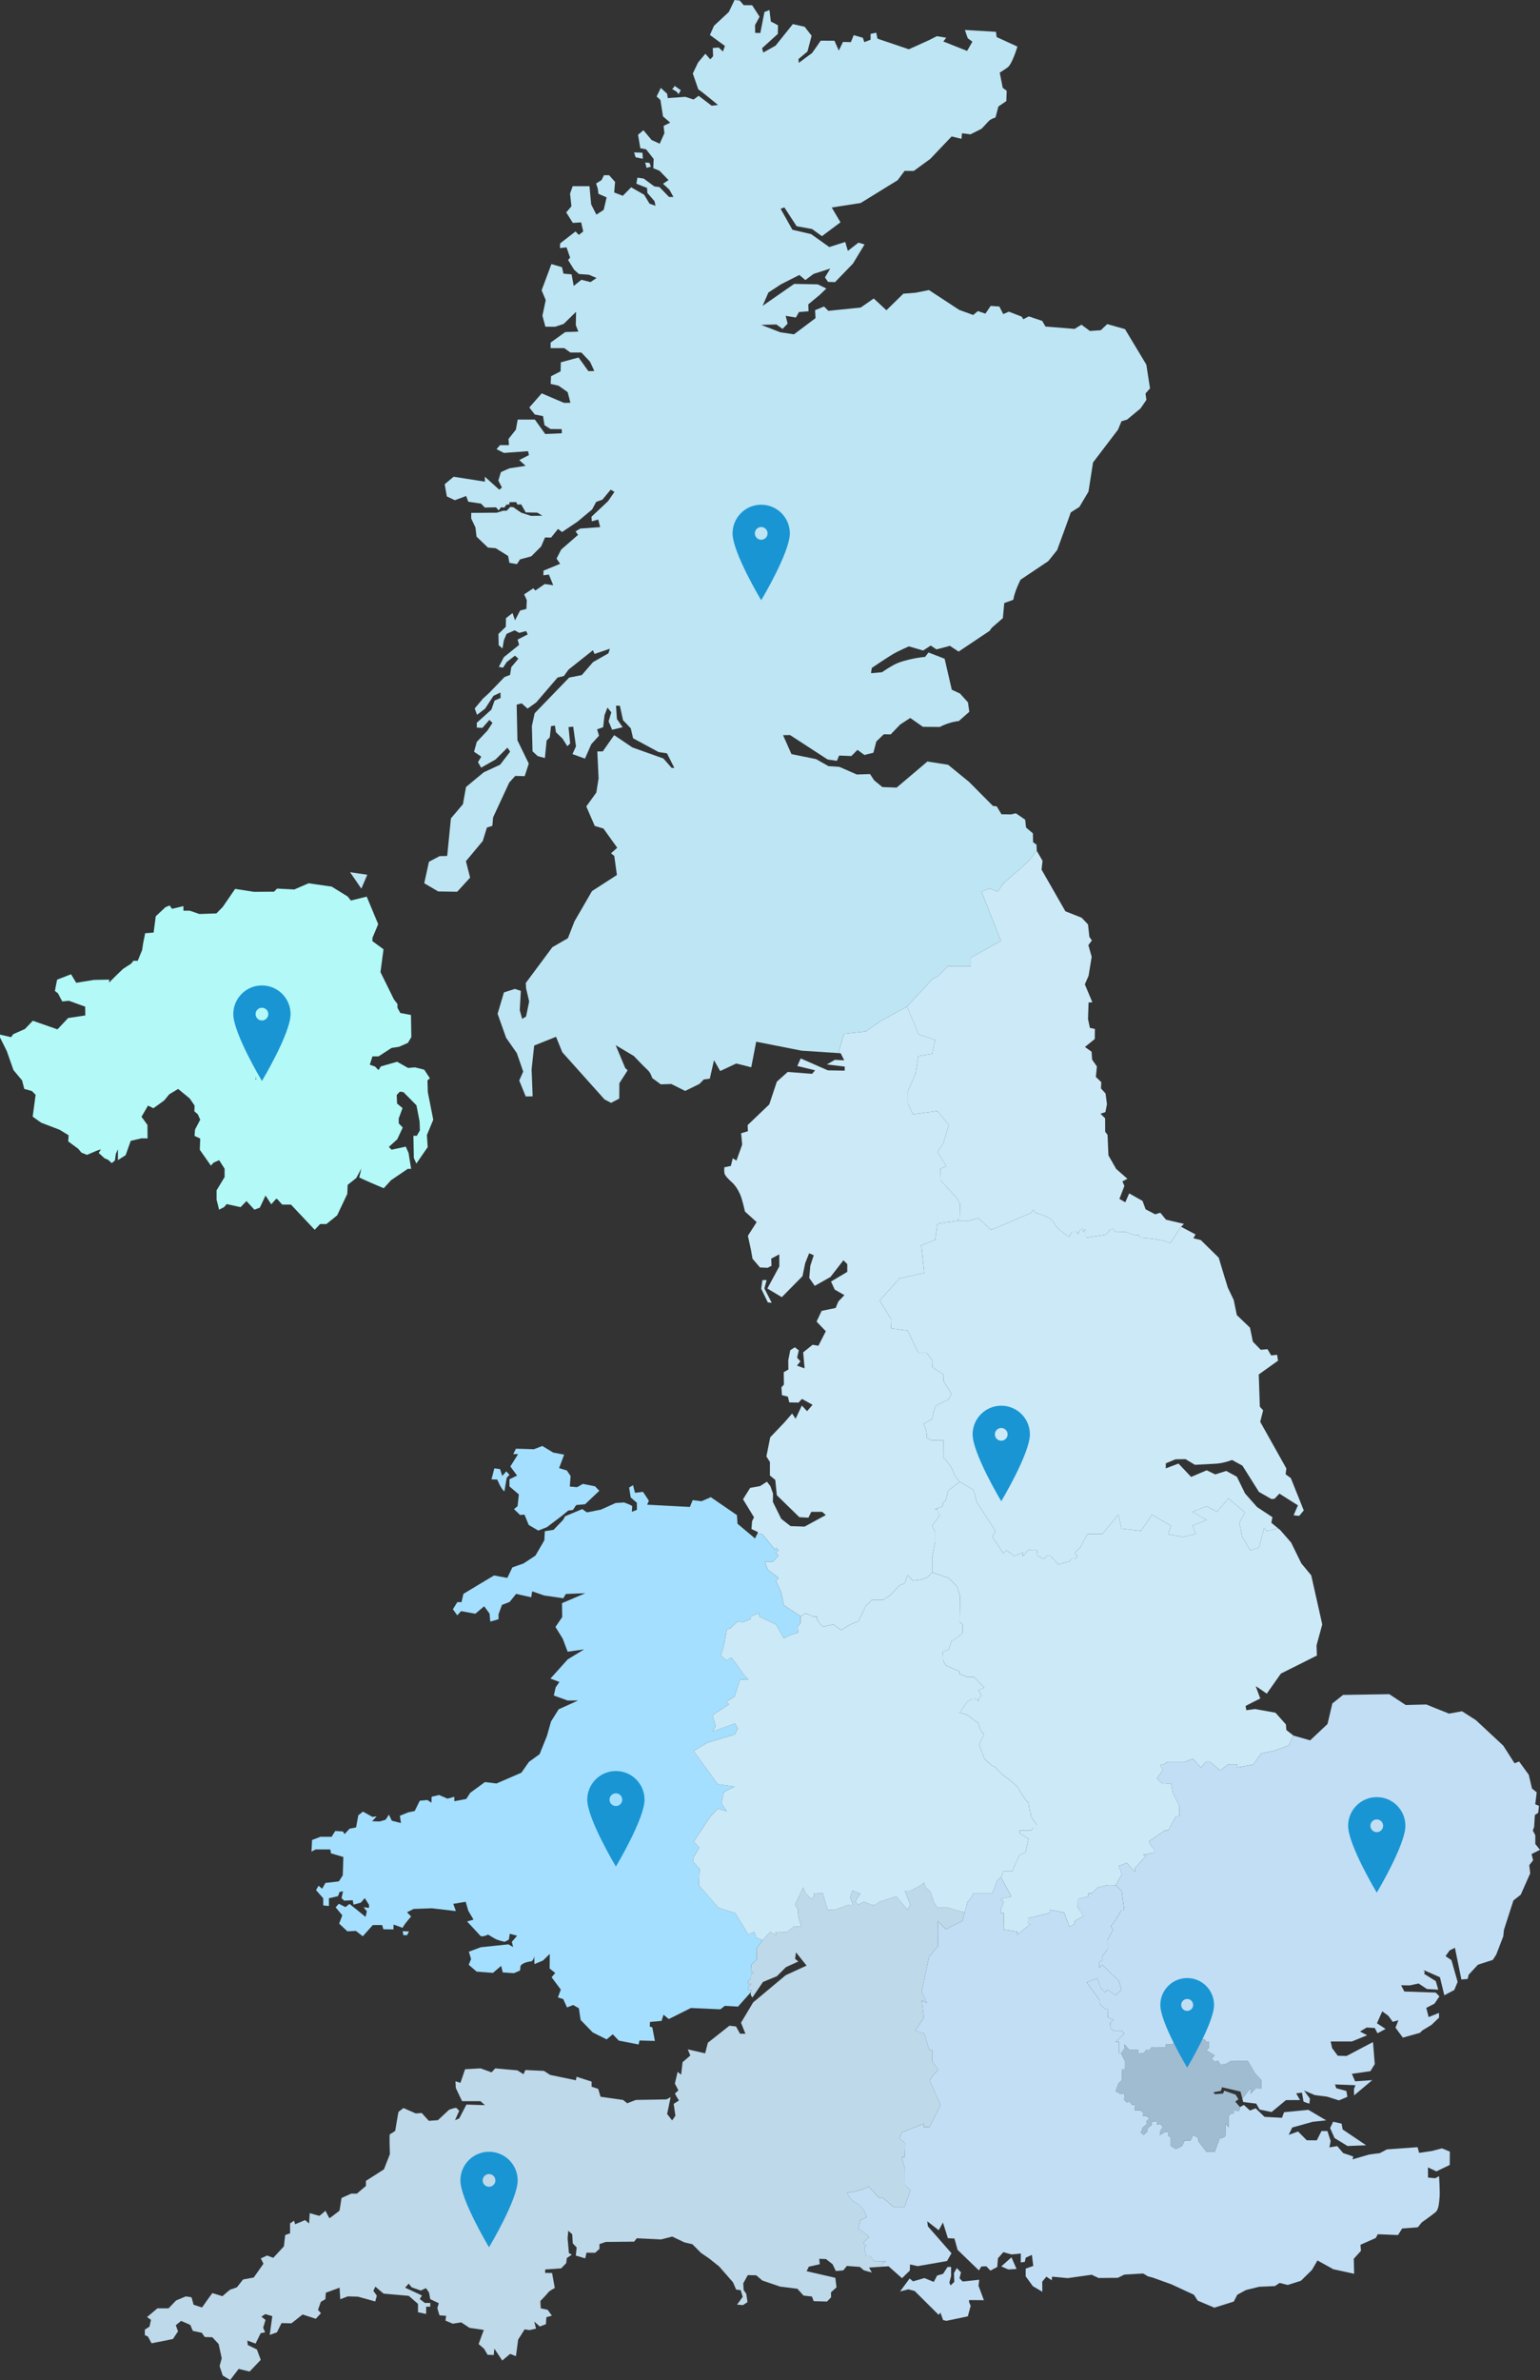 <?xml version="1.0" encoding="utf-8"?>
<!-- Generator: Adobe Illustrator 19.0.0, SVG Export Plug-In . SVG Version: 6.00 Build 0)  -->
<svg version="1.1" id="Layer_1" xmlns="http://www.w3.org/2000/svg" xmlns:xlink="http://www.w3.org/1999/xlink" x="0px" y="0px"
	 viewBox="0 0 451.782 697.736" style="enable-background:new 0 0 451.782 697.736;" xml:space="preserve">
<rect x="0" y="0" width="451.782" height="697.736" fill="#333333" stroke="none"/>
<style type="text/css">
	.st0{fill:#9FBCD1;}
	.st1{fill:#C1DEF4;}
	.st2{fill:#BED9EA;}
	.st3{fill:#A4DFFF;}
	.st4{fill:#BDE5F4;}
	.st5{fill:#CBE9F7;}
	.st6{fill:#B2F9F7;}
	.st7{fill:#1995D3;}
</style>
<g>
	<path id="XMLID_53_" class="st0" d="M370.051,609.794v2.485l-1.72-0.028c0,0-1.422,1.631-1.471,1.631
		c0-0.049,0.034-1.756,0.034-1.756l-2.441,3.093l-0.541-2.053l-5.418-1.255c0,0-0.277,1.081-0.411,1.081
		c-0.13,0-2.134,0.409-2.134,0.409l0.492,0.542l2.377-0.194l0.328-0.825l3.344,1.151l0.825,1.36l-0.936,0.686l1.388,1.582
		l-0.196,1.11l-1.588-0.064v0.868l-0.714-0.13l-0.846,0.844l0.049,3.31l-0.953-1.019l0.1,3.511l-0.978,0.637h-0.765l-1.499,4.05
		h-2.447c0,0-2.379-3.059-2.379-3.093c0-0.028,0-0.944,0-0.944l-1.511-0.887l-0.819,1.692l-1.707-0.062l-0.721,1.603l-1.805,0.874
		l-1.513-0.868v-2.558l-0.75-0.452l0.072-1.164l-1.096,0.104l-1.477,0.908l0.236-1.428l0.706-0.985l-0.769-0.855l-0.993,0.126
		v-0.972l-1.575,0.098l0.089,0.951l-1.185,0.934l-0.181,1.064l-1.025,0.97l-0.931-0.778l0.471-0.778l0.119-0.593l1.117-0.931
		l0.049-0.998l0.838-0.71l-0.866-0.804l-1.012,0.083l0.096-0.893l-0.716-0.784l-1.788,0.07l0.13-1.79c0,0-0.866,0.124-0.908,0.104
		c-0.047-0.015-0.633-0.882-0.633-0.882l-0.983,0.124l-0.748-0.804l0.096-1.645h-1.006l-1.575-0.784l0.853-2.343l1.027-0.931
		l-0.057-3.178h0.866l0.028-2.468l-1.115-2.213l0.921-1.353l0.07-1.305l1.469,1.665l2.65-0.013l-0.119,0.993l1.597-0.043
		l0.791-0.963l0.88,0.111l0.722-0.936l4.148,0.145v-0.959h1.678l1.264-0.699h0.942l0.827-0.757v-0.889h3.481l1.415,1.021
		l1.639-0.166l0.769,0.838l0.701-0.04v1.65l-0.816,0.818l2.413,1.471l-0.915,0.923l0.859,0.859l1.089-0.158l0.674,1.045l1.531-0.109
		l1.554-0.972l4.981,0.096l2.1,3.628L370.051,609.794z"/>
	<path id="XMLID_52_" class="st1" d="M449.756,545.379l-1.123,1.43l0.275,2.392l-2.78,6.263l-2.144,1.686l-2.782,8.616l-0.194,1.901
		l-2.074,5.374l-0.998,1.535l-4.357,1.4l-2.718,2.94l-0.307,1.251l-1.831,0.151l-1.901-9.289l-1.554,0.765l-1.192,1.677l1.727,1.168
		l1.818,6.39l-0.993,2.377l-2.92,1.533l-1.27-5.271l-4.406-1.955l-0.518-0.03l0.492,0.349l-0.207,0.624l3.406,2.136l0.735,2.505
		l-3.323-0.188l-2.462-1.624l-2.596,0.563l-2.524-0.049l0.951,1.837l9.198,0.309l1.104,1.121l-1.471,2.138l-2.394,1.228l0.688,2.703
		l3.044-1.234l0.021,1.386l-2.221,2.136l-2.675,1.616l-0.716,0.716l-5.009,1.401l-2.164-2.912l0.848-2.185l-1.665,0.477
		l-1.277-1.774l-1.79-1.311l-1.552,3.496l2.524,1.663l-2.372,1.272l-0.799-1.556l-2.379-0.124l-1.942,1.166l2.095,1.094
		l-4.468,1.818h-6.243l0.429,1.965l1.665,2.227l2.568,0.062l7.755-4.08l0.52,6.459l-1.275,2.074l-5.446,0.786l0.957,2.193
		l5.03-0.348l-5.335,4.474l-0.041-1.839l0.45-1.143l-6.02-0.237l0.388,1.123l2.956,0.799l0.305,1.707l-2.471,1.055l-3.509-1.096
		l-3.587-0.458l-3.155-1.339l1.748,2.379l-0.194,1.484c0,0-1.707-0.554-1.707-0.624c0-0.06-0.45-2.609-0.45-2.609l-1.707,0.194
		l1.143,1.963l-4.127,0.023l-4.231,3.496c0,0-3.415-0.716-3.477-0.716c-0.06,0-1.017-1.748-1.017-1.748l-3.816-0.471l-0.264-1.013
		l2.441-3.093c0,0-0.034,1.707-0.034,1.756c0.049,0,1.471-1.631,1.471-1.631l1.72,0.028v-2.485l-1.854-1.942l-2.1-3.628
		l-4.981-0.096l-1.554,0.972l-1.531,0.109l-0.674-1.045l-1.089,0.158l-0.859-0.859l0.915-0.923l-2.413-1.471l0.816-0.818v-1.65
		l-0.701,0.04l-0.769-0.838l-1.639,0.166l-1.415-1.021h-3.481v0.889l-0.827,0.757h-0.942l-1.264,0.699h-1.678v0.959l-4.148-0.145
		l-0.722,0.936l-0.88-0.111l-0.791,0.963l-1.597,0.043l0.119-0.993l-2.65,0.013l-1.469-1.665l-0.07,1.305l-0.921,1.353l-0.639-0.173
		l0.068-3.176h-1.032l2.519-2.43l-0.721-0.874h-2.554l-0.691-0.77l-0.113-1.581l0.957-0.791l-1.684-0.735l-0.049-2.449h-0.714
		l-1.624-1.526l-0.062-1.145l-3.747-5.167l3.088-1.159l1.027,2.728l1.221,1.42l0.804-0.799l2.366,1.596l1.65-1.552l-0.665-2.596
		l-4.911-4.764l-0.876,0.878l0.051-1.767l0.776-0.535l-0.028-0.991l1.631-2.159l-0.015-2.773l1.671-3.005l-0.735-0.957
		c1.221-1.187,3.052-4.643,3.074-4.643c0,0.03,0.874-0.087,0.874-0.087l-0.75-5.634l-1.735-1.693l1.79-3.148l-0.893-2.475
		l2.351-0.861l2.413,2.607v-1.13l3.24-3.6l-0.9-0.271l3.363-0.631c0,0-0.034-0.895,0-0.846c-0.013,0-0.944-1.055-0.944-1.055
		l-0.706-1.409l4.676-3.191h1.04l2.191-4.091h1.013v-3.178l-1.893-3.76l-0.473-2.767l-2.553,0.181l-1.622-1.673l1.769-2.462
		l-0.848-1.52h0.827l1.394-0.872h5.048l2.366-0.876l2.332,2.575l1.526-1.737h1.081l3.046,2.575l2.4-1.797h2.643l-0.181,0.959
		l4.856-0.874l2.317-3.287l3.69-0.729l4.378-1.588l1.388-2.91l4.911,1.402l5.09-4.792l1.422-6.026l3.137-2.504l13.561-0.219
		l4.834,3.18l6.03-0.155c0,0,6.604,2.679,6.667,2.679c0.07,0,3.809-0.693,3.809-0.693l4.058,2.594l8.053,7.492l3.302,5.167
		l1.339-0.526l2.829,3.89l0.951,4.039l1.381,1.104l-0.431,3.515l1.104,0.439l-0.236,2.046l-0.978,0.672l-0.217,3.494l-0.388,1.034
		l0.735,1.381v2.575l1.381,1.707l-2.483,1.234L449.756,545.379z"/>
	<path id="XMLID_51_" class="st2" d="M282.993,560.696l-0.644,2.415l-4.815,2.441c0,0-2.436-2.317-2.436-2.379
		c0.064,0,0.041,7.409,0.041,7.409l-2.552,3.003l-2.198,10.251l1.532,3.395l-1.532-0.825l0.652,5.097l-2.575,3.824l2.673,0.795
		l1.456,4.809l0.908,0.081l-0.013,3.323l1.728,2.394l-2.56,3.046l3.295,7.305l-3.24,6.465h-1.741v-0.923l-6.376,2.475l-0.763,1.797
		l1.673,1.375l-0.147,4.133h-0.844l0.934,3.253l0.021,4.862l1.639,1.567l-1.735,4.892h-3.225l-3.129-2.588h-1.061l-3.129-3.357
		c0,0-2.609,1.479-6.333,1.746c0,0,0.665,2.049,2.511,2.95c1.844,0.91,3.155,3.261,3.217,4.267l-1.795,0.868l-0.646,2.545
		c0,0,2.594,1.603,3.204,2.351l-1.567,1.532l-0.034,0.834h0.755c0,0-0.541,0.872-0.597,0.872c-0.047,0,0.543,2.394,0.543,2.394
		h1.081l1.411,1.603l3.368-0.077l-1.04,0.744l0.104,0.838l-4.063,0.277l0.818,1.451l-2.332-0.654l-1.187-0.989l-3.82-0.286
		l-1.019,1.296l-2.198,0.196l-0.972-2.004l-1.942-1.513l-1.97-0.062l0.173,1.575l-3.219,0.735l-0.646,1.319l8.422,1.94l0.347,2.79
		l-1.616,1.464l0.021,1.471l-1.192,1.226l-3.907-0.109l-0.52-1.362l-2.46-0.275l-1.812-2.006l-5.077-0.629l-5.183-1.771l-1.81-1.533
		l-2.462-0.062l-1.346,2.434l0.132,1.972l0.755,1.076l0.368,2.441l-1.319,0.868l-1.746-0.134l1.663-2.291l-0.604-1.961l-1.318-0.154
		l-0.95-2.157l-4.036-4.621l-2.984-2.377l-2.351-1.603l-2.526-2.547l-2.337-0.541l-3.58-1.699l-3.267,0.838l-7.124-0.347
		l-0.776,0.993l-8.352,0.09l-1.819,0.624v1.401l-1.27,1.153l-2.553-0.028l-0.348,1.665l-2.78-0.818l0.255-2.381l-1.144-1.208
		l-0.152-2.656l-1.165-1.034l-0.195,2.262l0.388,4.299l0.861,0.431l-1.484,1.021l-0.173,1.482l-1.492,1.535l-4.661,0.324
		l-0.048,0.993l2.052,0.041l0.798,4.412c0,0-1.464,0.688-1.942,1.311c-0.472,0.631-2.29,2.485-2.29,2.485l0.112,2.144l2.046,0.448
		l1.214,1.707l-1.603,0.452l-0.144,2.053l-1.797,0.674l-1.616-1.451l0.512,2.074l-1.893,0.43l-1.45-0.215l-1.902,3.005l-0.644,4.854
		l-1.707-0.672l-2.309,1.95l-2.332-3.504l-0.152,1.878l-1.817-0.06l-1.034-1.771l-1.597-1.364c0,0,1.464-4.08,1.527-4.122
		c0-0.049-4.211-0.644-4.211-0.644l-2.413-1.603l-2.504,0.39l-2.123-0.912l0.181-1.402l-1.928-0.128c0,0-0.646-2.068-0.646-2.14
		c0-0.06,0.43-1.42,0.43-1.42l-2.504-1.194l-0.367-1.963l-0.888-1.27l-1.506,0.708l-2.706-0.944l-0.859-1.083l-1.041,1.187
		l4.932,2.291l-0.653,1.03l1.515,1.166l1.574-0.019v1.102h-1.208v2.136l-2.393-0.512v-2.441l-2.705-2.358l-7.381-0.646l-2.421-2.046
		l-0.582,1.228l1.018,1.42l-0.464,1.688l-5.071-1.402l-2.975-0.09l-2.227,0.848l-0.195-3.394l-4.037,1.492l-0.132,1.903
		c0,0-1.401,0.727-1.401,0.882c0,0.151-0.757,2.204-0.757,2.204l0.86,1.012l-1.511,1.624l-3.864-1.255l-3.282,2.588l-2.913-0.064
		l-1.338,2.707l-2.123,0.748l0.763-5.503l-2.074-0.588l-1.124,0.755l1.206,0.936l-0.687,2.302l0.556,1.349l-1.291,0.254
		l-1.491,3.046l-2.421-0.887l0.131,1.296l2.679,1.317l1.124,3.04l-3.262,3.432l-3.218-0.776l-2.483,3.248l-2.185-1.298l-0.922-2.767
		l0.625-2.291l-0.909-4.182l-1.839-1.991l-2.24-0.07l-0.868-1.247l-2.615-0.541c0,0-0.727-1.667-0.727-1.727
		c0-0.064-2.72-1.209-2.72-1.209l-1.553,1.257l0.644,1.81l-1.491,2.247l-6.265,1.249l-1.075-1.984l-0.901-0.409v-1.618
		c0.048,0,1.374-0.887,1.374-0.887l0.424-1.978l-1.153-0.81l3.047-2.56h3.259l2.213-2.304l2.864-1.206l1.672,0.271l0.597,2.183
		l2.496,0.801c0,0,2.929-4.212,3.046-4.212c0.096,0.026,2.914,0.908,2.914,0.908s2.233-1.95,2.329-1.95
		c0.099,0,1.916-0.644,1.916-0.644l1.811-2.304l3.142-0.584l2.85-4.043l-0.776-1.56l1.845-0.842l1.809,0.68l3.117-3.37l0.389-3.332
		l1.42-0.482v-2.922l1.165-0.778l0.327,1.04l2.921-1.234l1.165,1.006l0.193-3.044c0,0,2.719,0.804,2.817,0.804
		c0.097,0,1.81-1.484,1.81-1.484s1.076,2.172,1.166,2.172c0.105,0,2.823-2.11,2.913-2.172c0.105-0.068,0.555-3.726,0.652-3.76
		c0.097-0.026,2.789-1.264,2.789-1.264h1.678l2.664-2.266v-1.484l5.279-3.372l1.747-4.474c0,0-0.227-5.766,0-5.826
		c0.224-0.062,1.556-0.972,1.556-0.972s0.9-5.542,0.998-5.604c0.104-0.062,1.429-1.104,1.429-1.104l3.6,1.59l1.749-0.134l2.1,2.304
		l2.656-0.194l3.304-3.08c0,0,1.949-0.714,2.143-0.486c0.193,0.228,0.805,0.812,0.805,0.812l-1.236,2.754l1.236-0.52l2.109-4.052
		l5.437,0.168l-1.324-1.166h-5.384l-1.838-3.856l-0.105-1.976l1.464,0.456l1.36-3.99l4.562-0.254l3.207,1.166l1.076-1.166
		l6.506,0.582l1.784,1.138l0.554-1.234l5.438,0.254l1.811,1.174l7.581,1.58l0.168-1.034l4.432,1.422v1.492l1.942,0.652l0.679,2.296
		l6.611,0.936l1.2,0.972l2.553-0.972c0,0,8.65-0.158,8.879-0.158c0.222,0,1.325-0.68,1.325-0.68l-1.033,4.952l1.456,1.88l0.972-1.36
		l-0.513-3.494l1.554-0.972c0,0-1.299-2.012-1.14-2.11c0.168-0.098,0.972-0.872,0.972-0.872l-1.034-1.978l0.812-3.434l1.034,0.812
		l0.415-3.662l2.276-1.944l-0.75-1.808l5.092,1.164l0.805-3.108l6.319-4.986l1.944,0.22l1.165,2.11l1.588,0.026l-1.297-3.238
		l3.566-5.96l9.551-7.97l6.118-2.816l-3.108-3.884l-0.254,1.908l0.942,0.776l-3.634,1.656l-2.652,2.652l-4.084,1.686l-3.108,4.572
		l-0.485-0.778l0.027-0.776l0.146-0.693h-0.896l0.021-0.915l0.861-0.812l-0.861,0.098l-0.012-0.925l0.741-0.755l0.07-1.569h0.859
		l-0.894-0.691l0.069-1.79l1.673-1.569l-0.09-3.266l1.734-2.358l2.282-2.464l1.616,0.936v-0.936c0,0,3.135,0.085,3.197,0.085
		c0.072,0,2.179-1.688,2.179-1.688l2.165,0.141c0,0-1.187-3.012-1.034-5.12l-0.846-1.388l2.36-5.03l0.663,1.616l1.727,1.776
		l0.825-0.804v-0.972l2.588,0.09c0,0,1.125,4.189,1.443,4.862l1.776,0.064l4.321-1.56h1.311l-0.882-2.18l0.714-1.985l2.304,0.882
		l-1.484,2.332l0.861,0.908l1.686-0.859l2.358,0.949l0.97-0.047l1.228-0.861l4.885-1.624l3.3,3.933l0.866-1.513l-1.643-4.101
		l1.901-0.026l2.831-1.513l0.88-0.818l0.631,1.552l1.27,1.083l1.034,3.157l0.998,1.464h2.698L282.993,560.696z"/>
	<g>
		<path id="XMLID_50_" class="st3" d="M120.001,566.253c-0.053,0-0.571,1.066-0.571,1.066h-1.093l-0.203-1.174L120.001,566.253z"/>
		<g>
			<path id="XMLID_49_" class="st3" d="M234.844,475.901l-0.874,1.002l0.173,1.763c0,0-3.157,0.701-4.191,1.701l-2.254-4.093
				l-4.938-2.366l-0.049-1.032l-2.4,0.949l-0.076,0.84l-2.282,0.859l-1.624-0.143l-1.956,1.904l-1.164,0.348
				c0,0-0.848,5.847-1.791,7.497l1.685,1.68l1.492-0.902l3.661,5.098l1.313,1.415l-2.462-0.081l-1.638,5.064l-2.441,1.49
				l0.853,0.716l-4.836,3.191l0.887,3.204l-0.887,1.624l6.618-2.398l0.784,1.505l-0.847,1.718l-8.115,2.451l-4.03,2.426l7.11,9.732
				l5.022,0.695l-3.287,1.573l-0.667,3.315l1.589,2.368l-2.642-0.791l-2.249,2.413l-4.876,7.331l1.713,1.639l-1.713,2.884v1.362
				l1.748,2.025l-0.209,4.792c0,0,5.689,6.555,5.73,6.576c0.049,0.015,4.96,1.601,4.96,1.601l3.837,6.301l1.76-0.846l0.534,1.671
				l1.867,0.84l-1.734,2.358l0.09,3.266l-1.673,1.569l-0.069,1.79l0.894,0.691h-0.859l-0.07,1.569l-0.741,0.755l0.012,0.925
				l0.861-0.098l-0.861,0.812l-0.021,0.915h0.896l-0.146,0.693l-3.752,4.21l-3.864-0.222l-1.318,1.019l-8.636-0.388l-6.487,3.238
				l-1.553-1.273l-0.561,1.816l-3.394,0.3l-0.076,1.337l0.749,0.256l0.756,3.977l-4.509-0.124l-0.264,1.164l-5.806-1.125
				l-1.776-1.857l-1.81,1.492l-4.085-2.048l-3.538-3.656l-0.513-3.434l-1.673-0.929l-1.81,0.695l-1.104-2.441l-1.567-0.495
				l0.853-2.289l-2.691-3.613l1.054-1.27l-1.636-1.296l0.041-4.276l-2.011,1.942l-2.484,1.042l-0.062-2.377
				c0,0-0.174,1.53-1.056,1.594c-0.887,0.07-2.941,0.603-3.004,1.562c-0.068,0.944-0.11,1.094-0.11,1.094s-1.727,0.778-1.79,0.778
				c-0.07,0-3.281-0.215-3.281-0.215l-0.458-1.921l-2.416,2.051l-4.778-0.367l-2.331-2.002l0.694-1.688l-0.652-2.142l3.482-1.311
				c0,0,8.026-0.848,8.095-0.848c0.062,0,1.41,0.778,1.41,0.778l-0.377-1.513l1.542-1.791l-2.139-0.58l-0.283,1.727l-1.207,0.624
				c0,0-1.902-0.348-2.941-0.951c-1.033-0.601-1.963-1.164-1.963-1.164s-1.145,0.672-2.116,0.479l-4.016-4.321l1.88-0.543
				l-1.539-2.607l-0.75-2.615c0,0-3.67,0.588-3.67,0.603c0.061,0,0.776,2.115,0.776,2.115l-7.026-0.818l-5.348,0.192l-1.943,0.972
				l1.207,1.27c0,0-1.707,1.774-2.526,3.3c0,0-2.656-1.012-2.656-0.942c0,0.064,0,1.401,0,1.401l-2.961-0.041l-0.369-1.236h-2.739
				l-2.936,3.289l-2.032-1.575l-2.484,0.126l-2.421-2.27l0.93-2.415l-1.964-2.357l0.951-1.036l1.941,0.972
				c0,0,1.117-0.908,1.207-0.908c0.071,0.021,4.691,3.781,4.691,3.781l0.366-1.645l-0.95-1.185l1.576,0.192l0.021-0.885
				l-1.249-1.985l-1.165,1.337l-2.124,0.584l-0.255-1.298l-2.504,0.132l-0.778-0.755l0.451-1.965l-0.991,0.134l-0.493,1.268
				l-2.665,0.607v2.266l-1.658-0.153l-0.021-2.114l-2.096-2.394l0.737-1.277c0,0,1.013,0.889,1.075,0.848
				c0.07-0.049,0.93-1.665,0.93-1.665s3.955-0.411,3.976-0.48c0.019-0.06,1.122-1.746,1.122-1.746l0.174-5.378l-3.628-1.081
				l-0.201-1.136h-4.315l-1.207,0.644l0.172-3.413l2.463-0.949h3.282c0,0,1.013-1.688,1.081-1.688c0.062,0,2.227,0.132,2.227,0.132
				l0.493,0.778l1.444-1.577l1.921-0.386l0.652-3.543l1.36-1.083l2.781,1.539l1.255-0.151l-1.338,1.42c0,0,2.248,0.111,2.311,0.068
				c0.062-0.04,1.644-0.499,1.644-0.499l0.971-1.492l0.839,1.771l2.678,0.693l-0.304-2.136l2.49-1.019l1.851-0.362l1.492-3.025
				l2.247-0.215l1.186,0.799l0.041-1.748l2.186-0.52l2.483,1.081l1.984-0.561l0.021,1.311l3.497-0.667l1.15-1.79l4.316-3.155
				l3.393,0.409l7.317-3.172l2.207-3.155l3.128-2.266l2.165-5.376l1.186-4.212l2.241-3.566l5.702-2.586h-3.087l-4.038-1.451
				l0.542-2.392l1.097-1.582l-2.629-0.993l5.07-5.632l4.821-2.933l-4.843,0.686l-1.441-3.822l-2.136-3.434l1.984-2.892l-0.062-4.086
				l6.846-2.914l-5.722,0.22l-0.736,1.251l-5.598-0.799l-3.538-1.226l-0.285,1.746l-4.426-0.998l-1.92,2.381l-2.227,0.844
				l-1.013,2.741v1.464l-2.414,0.695l-0.221-2.334l-1.575-2.162l-2.594,2.185l-4.183-0.757l-1.124,1.23l-1.276-1.769l1.297-2.097
				h1.227l0.561-2.421c0,0,8.907-5.395,9.003-5.395c0.072,0.019,3.871,0.714,3.871,0.714l1.485-3.074c0,0,3.156-1.138,3.226-1.138
				c0.056,0,3.538-2.33,3.538-2.33l2.615-4.474l0.147-2.679l2.573-0.409l2.781-2.907l0.617-1.081l5.023-2.089
				c0,0,1.289,0.97,1.394,0.97c0.09,0,4.079-0.812,4.079-0.812l4.307-1.94l2.489-0.158c0,0,2.374,0.872,2.374,1.093
				c0,0.224-0.104,1.654-0.104,1.654l1.477-0.584l-0.014-2.072l-1.803-1.556l-0.466-2.901c0,0,1.166-0.727,1.166-0.678
				c0,0.049,0.534,2.221,0.584,2.221c0.049,0,2.317-0.294,2.317-0.294l1.733,2.611l-0.506,1.164l12.535,0.659l0.811-2.004
				l2.61,0.326l2.718-1.187l7.665,5.263l0.173,2.532l5.12,4.295l0.637-1.273h1.479l3.794,4.638l0.16-0.678l0.831,0.812l-0.831,0.722
				l0.831,0.818l-1.656,1.81h-2.394l0.915,2.351c0,0,3.135,2.324,3.135,2.381c-0.04,0.034-0.797,0.921-0.797,0.921l1.554,3.253
				l0.797,3.856l4.892,3.206V475.901z"/>
			<path id="XMLID_48_" class="st3" d="M147.981,437.22c0,0,0.647-4.012,0.712-4.048c0.064-0.026,0.763-0.793,0.763-0.793
				l-0.91-1.032l-1.213,1.341l-0.629-1.993l-1.684-0.226l-0.831,3.223l1.702,0.066C145.891,433.757,146.981,436.573,147.981,437.22z
				"/>
			<path id="XMLID_47_" class="st3" d="M151.996,426.288h-1.438l0.809-1.586l5.263,0.162l2.462-0.955l3.191,1.927l3.221,0.616
				l-1.49,3.95l2.284,0.697l1.101,1.62l-0.241,3.08l2.138,0.194l1.702-0.972l3.561,0.714l1.26,1.311l-4.175,3.948
				c0,0-2.526,0.226-2.578,0.226c-0.047,0-0.984,1.445-0.984,1.445l-1.395,0.192l-1.846,1.524l-4.406,3.336l-2.526,0.989
				l-2.801-1.637l-1.245-3.027l-1.298,0.094l-1.781-1.718l1.053-0.853l0.372-3.453l-2.753-2.347v-2.091l2.234-1.083l-1.974-2.675
				L151.996,426.288z"/>
		</g>
	</g>
	<g>
		<path id="XMLID_45_" class="st1" d="M421.378,636.572l-2.462-1.166l0.019,2.984l2.138,0.194l1.102-0.625
			c0,0,0.286,4.683,0.153,6.064c-0.124,1.386-0.194,3.677-1.166,4.495c-0.97,0.825-4.058,3.005-4.058,3.005l-1.172,1.445
			l-4.572,0.343l-1.228,1.923l-5.943-0.235l-0.584,1.102l-4.495,1.984l0.153,1.778l-2.115,2.33l0.111,4.402l-6.111-1.337
			l-4.642-2.573l-1.645,2.809l-3.217,3.151l-3.866,1.226l-2.392-0.597l-1.36,0.923l-4.647,0.202l-3.843,0.949l-2.547,1.381
			l-1.04,2.004l-5.702,1.797l-4.898-2.074l-1.083-1.707l-6.61-3.065l-5.542-1.993c0,0-1.492-0.358-1.513-0.429
			c-0.026-0.06-1.236-0.753-1.236-0.753l-5.506,0.316l-1.923,0.957l-5.674,0.043l-2.012-0.951l-7.021,0.993l-4.578-0.43
			l-0.104,1.061l-1.58-1.061l-1.209,1.469l0.023,2.956l-2.79-1.644l-2.087-2.884v-2.255l2.221-0.791l-0.411-3.238l-1.795,0.818
			l-0.279,1.228l-1.185,0.173l0.019-2.615l-2.76,0.262l-2.374-0.665l-1.582,1.81l-0.192,2.526l-2.006,1.079l-1.213-1.275
			l-1.443,0.068l-0.735,1.138l-6.245-6.02l-0.929-3.329l-1.921-0.085c0,0-1.43-4.6-1.451-4.6c0,0.064-1.247,2.247-1.247,2.247
			l-3.351-2.613l0.192,1.49l6.917,7.882l-1.317,2.289l-8.601,1.492l-2.244-0.501l-0.062,1.797l-2.289,2.242l-3.952-3.496
			l-1.66,0.111l-0.104-0.838l1.04-0.744l-3.368,0.077l-1.411-1.603h-1.081c0,0-0.59-2.394-0.543-2.394
			c0.056,0,0.597-0.872,0.597-0.872h-0.755l0.034-0.834l1.567-1.532c-0.61-0.748-3.204-2.351-3.204-2.351l0.646-2.545l1.795-0.868
			c-0.062-1.006-1.373-3.357-3.217-4.267c-1.846-0.9-2.511-2.95-2.511-2.95c3.724-0.268,6.333-1.746,6.333-1.746l3.129,3.357h1.061
			l3.129,2.588h3.225l1.735-4.892l-1.639-1.567l-0.021-4.862l-0.934-3.253h0.844l0.147-4.133l-1.673-1.375l0.763-1.797l6.376-2.475
			v0.923h1.741l3.24-6.465l-3.295-7.305l2.56-3.046l-1.728-2.394l0.013-3.323l-0.908-0.081l-1.456-4.809l-2.673-0.795l2.575-3.824
			l-0.652-5.097l1.532,0.825l-1.532-3.395l2.198-10.251l2.552-3.003c0,0,0.023-7.409-0.041-7.409c0,0.062,2.436,2.379,2.436,2.379
			l4.815-2.441l0.644-2.415l0.825-3.116c1.019-0.735,1.663-2.464,1.663-2.464h5.593l1.554-3.95l1.012-0.812l3.095,5.666
			l-3.199,0.631l0.923,1.013l-0.861,2.089l0.036,1.079l0.887-0.055l-0.111,4.89l4.058,0.633l-0.075,0.908l4.016-3.24l-0.846,0.075
			l0.062-1.703l6.486-1.564l-0.07-0.861l4.12,0.765l1.575,4.205l1.505-0.861v-0.84l2.581-1.471l-1.637-2.428l0.057-2.594
			c0,0,2.914-0.701,2.948-0.721c0.034-0.021,0.09-0.949,0.09-0.949l0.97,0.055l1.631-1.663l3.01-0.778l2.421,0.006l1.735,1.693
			l0.75,5.634c0,0-0.874,0.117-0.874,0.087c-0.023,0-1.854,3.457-3.074,4.643l0.735,0.957l-1.671,3.005l0.015,2.773l-1.631,2.159
			l0.028,0.991l-0.776,0.535l-0.051,1.767l0.876-0.878l4.911,4.764l0.665,2.596l-1.65,1.552l-2.366-1.596l-0.804,0.799l-1.221-1.42
			l-1.027-2.728l-3.088,1.159l3.747,5.167l0.062,1.145l1.624,1.526h0.714l0.049,2.449l1.684,0.735l-0.957,0.791l0.113,1.581
			l0.691,0.77h2.554l0.721,0.874l-2.519,2.43h1.032l-0.068,3.176l0.639,0.173l1.115,2.213l-0.028,2.468h-0.866l0.057,3.178
			l-1.027,0.931l-0.853,2.343l1.575,0.784h1.006l-0.096,1.645l0.748,0.804l0.983-0.124c0,0,0.586,0.867,0.633,0.882
			c0.041,0.021,0.908-0.104,0.908-0.104l-0.13,1.79l1.788-0.07l0.716,0.784l-0.096,0.893l1.012-0.083l0.866,0.804l-0.838,0.71
			l-0.049,0.998l-1.117,0.931l-0.119,0.593l-0.471,0.778l0.931,0.778l1.025-0.97l0.181-1.064l1.185-0.934l-0.089-0.951l1.575-0.098
			v0.972l0.993-0.126l0.769,0.855l-0.706,0.985l-0.236,1.428l1.477-0.908l1.096-0.104l-0.072,1.164l0.75,0.452v2.558l1.513,0.868
			l1.805-0.874l0.721-1.603l1.707,0.062l0.819-1.692l1.511,0.887c0,0,0,0.915,0,0.944c0,0.034,2.379,3.093,2.379,3.093h2.447
			l1.499-4.05h0.765l0.978-0.637l-0.1-3.511l0.953,1.019l-0.049-3.31l0.846-0.844l0.714,0.13v-0.868l1.588,0.064l0.196-1.11
			l1.143-0.61l1.79,1.622l1.665-0.65l2.609,2.509l5.118,0.277l0.605-1.635l7.143-0.695l5.231,3.088l-3.946,0.411l-6.03,1.684
			l-1.03,2.159l2.739-0.993l2.568,2.575l2.933,0.019l1.368-2.726h1.748l0.949,2.961l-0.367,1.831l2.289-0.388l1.748,2.055
			c0,0,2.982,0.968,2.982,1.04c0,0.062-0.241,0.797-0.241,0.797l4.883-1.407c0,0,2.976-0.429,2.976-0.36
			c0,0.06,2.206-1.147,2.206-1.147l9.025-0.65l0.45,1.663c0,0,3.656-0.541,3.719-0.541c0.062,0,2.984-0.78,2.984-0.78l2.309,0.951
			l-0.021,3.914L421.378,636.572z"/>
		<path id="XMLID_44_" class="st1" d="M264.044,671.774l2.396-0.614c0,0,1.831,0.437,1.878,0.471l7.062,7.011l0.503-0.667
			l0.793,2.191l0.957,0.224l6.299-1.326l0.825-3.063l-0.501-1.247l0.064-0.454l4.323,0.036l-1.584-4.229l0.224-1.765
			c0,0-4.905,0.55-4.905,0.505c0-0.053-0.893-0.91-0.893-0.91l0.439-1.765l-1.247-1.247l-0.81,1.441l0.079,2.622l-1.083,1.019
			l-0.358-0.821l0.516-1.914v-2.686h-1.036l-1.326,2.025l-1.746,0.501l-0.972,1.861l-2.756-1.119l-3.338,0.959l-0.987-0.842
			L264.044,671.774z"/>
		<polygon id="XMLID_43_" class="st1" points="298.217,665.186 295.804,665.326 293.732,664.438 296.729,661.765 		"/>
		<polygon id="XMLID_42_" class="st1" points="395.314,629.133 391.505,626.801 390.211,623.868 391.087,622.02 393.581,622.57 
			393.89,624.286 400.773,628.918 		"/>
	</g>
	<path id="XMLID_41_" class="st4" d="M336.053,115.36l0.264,1.88l-1.727,2.504l-3.933,3.261L329,123.505l-1.015,2.462l-7.324,9.608
		l-1.339,8.553l-2.679,4.51c0,0-2.551,1.566-2.551,1.643c0,0.229-3.969,10.995-3.969,10.995l-2.596,3.233l-8.134,5.446
		c0,0-1.737,3.371-2.125,5.875l-2.656,0.972l-0.401,4.405l-3.248,2.828l-0.667,0.925l-9.072,6.069l-2.547-1.687l-3.946,1.04
		l-1.686-1.123l-2.228,1.45l-4.188-1.212c0,0-3.15,1.379-4.6,2.227c-1.449,0.838-6.263,4.077-6.263,4.077s-0.277,1.554-0.215,1.554
		c0.07,0,3.199-0.277,3.199-0.277s2.788-1.964,4.598-2.698c1.818-0.735,5.314-1.575,8.032-1.797l1.019-1.297l4.724,1.838
		l2.095,9.067l2.421,1.132l2.332,2.586l0.388,2.769l-3.087,2.718c0,0-2.635,0.172-5.57,1.727l-4.947-0.041l-3.717-2.595
		l-2.935,1.901l-2.809,2.914l-2.012-0.042l-2.2,2.116l-0.859,3.302l-2.637,0.651l-2.031-1.492l-1.79,1.811l-3.587-0.145
		l-0.667,1.553l-2.726-0.409l-11.009-7.153l-2.053,0.028l2.462,5.55l7.194,1.464l3.69,2.075l3.199,0.215l5.09,2.227l3.871-0.132
		l1.228,1.857l2.4,1.963l4.182,0.154l9.034-7.646l6.062,0.951l6.181,5.048l6.972,7.021l1.125,0.134l1.381,2.31l2.786,0.041
		l1.445-0.326l2.726,1.878l0.258,2.311l2.01,1.686l0.041,2.592l1.013,0.738l0.077,1.712l-2.089,2.816l-3.476,3.116l-4.252,3.688
		l-1.626,2.428l-2.385-0.921l-2.374,0.921l5.67,14.416l-8.825,4.958v2.513h-6.742l-2.754,2.796l-1.797,0.993l-7.422,8.012
		l-7.838,4.334l-4.267,2.978l-6.397,0.712l-1.658,5.619l-10.753-0.701l-13.325-2.63l-1.45,7.492l-4.405-1.104l-4.71,2.21
		l-1.81-3.178l-1.234,5.404l-1.749,0.235l-1.297,1.317l-4.19,2.053l-4.059-2.033l-3.086,0.104l-2.525-1.852
		c0,0-0.389-1.511-1.361-2.379c-0.969-0.859-3.994-4.058-3.994-4.058l-5.357-3.199l2.81,6.716l0.707,0.652l-2.433,3.801l-0.03,4.487
		l-2.392,1.256l-1.922-0.993l-12.396-13.846l-1.838-4.529l-6.409,2.568l-0.757,6.991l0.306,7.908l-2.034,0.021l-1.9-4.668
		l1.165-2.617l-1.879-5.418l-3.135-4.487l-2.498-7.042l1.853-6.263l3.218-1.034l1.748,0.584l-0.319,5.661l0.706,2.545l1.146-0.693
		l0.909-4.427c0,0-0.909-3.779-0.909-3.843c0-0.064-0.09-1.552-0.09-1.552l7.804-10.496l4.557-2.635l1.921-4.926l5.154-8.895
		l7.305-4.709l-0.776-5.591l-0.952-0.776l1.818-1.626l-4.044-5.631l-2.545-0.755l-2.484-5.723l2.935-4.058l0.673-4.15l-0.375-7.928
		h1.602l3.345-4.766l5.34,3.6l9.088,3.239l2.442,2.769h0.776l-2.157-4.281l-2.443-0.36l-7.492-4.044l-0.687-2.934l-2.275-2.38
		l-0.923-4.232h-1.125l0.258,3.893l1.685,2.414l-3.094,0.735l-1.032-2.464l0.797-2.629l-1.124-1.407l-0.861,2.205l-0.41,3.56
		l-1.775,0.61l0.568,1.871l-2.267,2.485l-1.859,4.232l-3.671-1.333l1.034-2.248l-0.818-5.792l-1.368,0.132l0.479,4.815l-0.839,0.777
		l-1.388-2.199l-1.94-1.881l-0.3-1.962l-1.144,0.173l-0.368,3.281l-0.929,0.949l-0.5,5.12l-2.115-0.568l-1.513-1.402l-0.194-7.402
		l0.819-3.759l10.116-10.455l3.709-0.735l3.296-3.801l4.515-2.573l0.424-1.347l-4.503,1.528l-0.456-1.09l-7.159,5.674l-1.38,1.894
		l-1.839,0.436l-6.257,7.284l-2.553,1.831l-1.721-1.54l-1.469,0.362l0.221,10.461l3.324,6.832l-1.193,3.677l-2.776-0.062
		l-1.748,1.927l-4.744,10.219l-0.216,2.475l-1.602,0.52l-1.214,3.933l-4.94,5.919l1.229,4.819l-3.801,4.148l-5.556-0.094l-4.101-2.4
		l1.382-6.301l3.121-1.65l2.233-0.062l1.089-11.001l3.531-4.176l0.896-5.024c0,0,5.16-4.304,5.21-4.319
		c0.049-0.013,4.799-2.22,4.799-2.22l2.942-3.837l-0.798-1.164l-3.475,3.461l-4.232,2.401l-0.937-1.603l0.971-1.623l-2.123-1.442
		l0.799-2.88l3.135-3.323l1.477-2.261l-0.908-0.861l-2.052,2.331l-1.638-0.082l-0.013-1.41l4.286-3.856l0.937-2.671l1.768-0.742
		l-0.049-1.602l-2.039,0.957l-2.448,3.753l-2.379,1.831l-0.68-1.88l2.435-2.9l1.776-1.616l4.522-4.681l1.638-0.632l0.352-2.269
		c0,0,2.076-2.441,2.076-2.511c-0.049-0.013-0.938-0.859-0.993-0.859c-0.049,0-2.428,1.878-2.428,1.878l-1.069,1.638l-1.234-0.229
		l1.477-2.851l4.476-3.607l-0.445-1.54l2.983-1.54L154.319,185l-1.985,0.533l-1.358-0.741l-2.359,1.033l-0.798,1.881l-0.402,2.392
		l-1.117-0.937l-0.069-3.321l2.158-2.088l0.049-2.538l1.928-1.492l0.721,2.136l1.492-2.865l1.852-0.485l0.111-2.56l-0.777-1.7
		l2.691-1.769l0.591,0.646l2.761-1.908l2.49,0.354l-1.276-3.122l-1.616,0.208l0.042-1.36l4.89-2.01l-1.069-1.519l1.367-2.657
		l4.952-4.308l-0.741-1.006c0,0,1.338-0.839,1.386-0.839c0.057,0,5.835-0.424,5.835-0.424l-0.569-2.22l-1.88,0.52l-0.097-1.345
		l4.876-4.579l1.866-2.705l-1.103-0.653l-2.441,2.935l-1.831,0.666l-1.174,2.199l-4.273,3.565l-4.549,3.06l-1.187-0.91l-2.04,2.532
		l-1.776-0.035l-1.137,2.643l-2.9,2.893l-3.288,0.895l-0.909,1.395l-2.211-0.389l-0.382-2.012l-3.641-2.268l-2.276-0.195
		l-3.345-3.204l-0.318-2.679c0,0-1.249-2.607-1.249-2.648c0-0.056,0.013-1.637,0.013-1.637l7.499-0.05l1.866-0.582h1.048
		l1.041-1.116l0.922,0.11l2.262,1.568l2.871,0.944l3.359-0.036l-1.492-0.908l-3.406-0.062c0-0.083-1.332-2.366-1.332-2.366
		l-1.082,0.07l-0.368-0.736l-1.989,0.035l0.026,0.618l-0.922,0.131l-0.57,0.804l-1.019-0.047c0,0-0.61,0.881-0.679,0.881
		c-0.049-0.036-0.763-0.881-0.763-0.881l-3.288,0.068l-1.111-1.164l-3.745-0.555l-0.618-1.665l-3.315,1.227l-2.351-1.103
		l-0.633-3.578l2.623-2.199l9.184,1.442l-0.022-1.442l4.232,3.8l0.776-0.632l-1.053-2.046l0.756-2.483l2.484-1.103l4.752-0.736
		l-1.859-1.686l2.851-1.464l-0.279-1.144l-7.047,0.514c0,0-2.26-1.096-2.178-1.146c0.084-0.04,1.012-1.143,1.012-1.143h2.617
		l-0.125-1.811l2.158-2.719l0.534-2.961h5.035l3.046,4.232c0,0,4.883-0.174,4.883-0.236c0-0.062-0.047-1.187-0.047-1.187
		l-3.301-0.041l-1.75-1.124l-0.429-2.656l-2.421-0.479l-1.603-2.047l3.635-4.148l6.514,2.781c0,0,1.901,0.028,1.901-0.041
		c0-0.063-0.799-3.088-0.799-3.088s-2.565-1.851-2.697-1.901c-0.133-0.041-2.291-0.52-2.291-0.52l0.106-2.247l2.809-1.443
		l0.062-2.635l5.211-1.422l2.872,3.995c0,0,1.727,0.021,1.727-0.041c0-0.07-1.249-2.727-1.249-2.727l-2.532-2.678h-3.219
		l-1.81-1.297h-3.995v-1.616l4.294-3.087l3.844-0.133l-0.75-1.901l0.083-3.905l-3.65,3.559l-2.504,0.825l-2.85-0.027l-0.868-3.213
		l0.972-4.579l-1.207-2.872l2.873-7.686l3.087,0.902l0.451,1.901l2.379,0.215l0.623,3.393l2.268-1.818l2.658,0.693l1.769-1.207
		l-2.22-0.95l-2.941-0.215l-1.401-1.236l-1.79-2.892l0.603-0.666l-1.053-3.024l-1.929,0.216l0.063-1.381l4.515-3.504
		c0,0,0.867,0.972,0.95,0.993c0.09,0.026,1.296-0.993,1.296-0.993l-0.602-2.65l-2.441,0.145l-1.943-3.066l1.532-1.79l-0.409-3.711
		l0.776-2.185h4.927l0.492,5.335l1.538,3.004l2.139-1.408l0.859-3.65l-2.399-1.054l-0.195-1.512l-0.492-1.513
		c0,0,1.532-0.951,1.595-0.992c0.062-0.049,0.694-1.429,0.694-1.429h1.532l1.748,1.969l-0.263,3.087l2.532,0.972l2.442-2.485
		l3.821,2.179l1.575,2.614l1.747,0.625l-0.276-1.339l-2.103-2.422l-0.103-1.483c0,0-3.129-1.193-3.129-1.257
		c0-0.06,0.318-1.747,0.318-1.747l1.818,0.257l3.129,2.309l1.512,0.194l2.81,2.9h1.297l-1.214-2.164l-1.853-1.706l1.617-1.076
		l-2.636-2.727l-1.831-0.755l0.104-2.721l-2.227-2.828l-1.679-0.299l-0.672-3.954l1.575-1.339l2.402,2.872l2.377,1.083l1.375-3.067
		l-0.236-2.158l1.949-0.95l-2.116-1.817l-0.762-4.836l-1.117-1.019l1.228-2.505l1.859,1.707l0.193,1.277l5.161-0.368l2.422,0.778
		l1.465-1.083l3.822,2.9l1.858-0.201c0,0-4.059-3.407-5.786-4.6l-1.601-4.64l1.553-3.241l2.137-2.545l1.429,1.638l0.839-0.902
		l-0.104-2.421l1.747-0.133l1.236,1.167l0.583-1.638l-4.406-3.219l1.207-2.698l4.341-4.037L215.489,0l1.514,0.152l1.165,1.361
		l2.484,0.02l2.184,3.371l-1.337,2.464l0.041,2.267l1.512,0.041l1.207-6.151l1.471-0.584l0.409,3.385c0,0,2.095,1.02,2.095,1.125
		c0,0.111-0.041,2.483-0.041,2.483l-4.641,4.211l0.368,1.256l3.6-2.012l5.077-6.326l3.455,0.783l2.046,2.629l-1.206,4.62
		l-2.63,2.206l0.064,1.145c0,0,3.771-2.83,3.843-2.83c0.062,0,2.594-3.69,2.594-3.69l4.037,0.021l1.275,2.873l1.228-2.526
		l2.311,0.062l0.84-2.052l2.677,0.776l0.437,1.276l1.831-0.714V9.933l1.665-0.347l0.347,1.748l9.219,3.115l5.958-2.699l2.247-1.143
		l2.762,0.451l-0.861,1.103l6.972,2.761l1.56-2.699l-1.364-1.013l-0.84-2.422l9.114,0.541l0.194,1.533l6.092,2.789
		c0,0-1.471,5.112-2.893,6.133c-1.43,1.013-2.289,1.491-2.289,1.491l0.882,4.467l1.164,0.867l-0.104,3.018l-2.332,1.601
		l-0.844,3.219c0,0-1.422,0.409-2.034,1.096c-0.603,0.693-2.095,2.227-2.095,2.227l-3.212,1.616c0,0-2.504-0.361-2.504-0.277
		c0,0.083-0.132,1.595-0.132,1.595l-2.892-0.707l-6.265,6.582l-4.862,3.546l-2.671-0.028l-2.033,2.726l-10.864,6.695l-8.483,1.319
		l2.566,4.334l-5.438,4.066l-2.899-2.096l-4.53-0.818l-3.607-5.529l-1.081,0.43l3.455,6.133l5.487,1.276l5.335,3.793
		c0,0,4.596-1.483,4.681-1.483c0,0.02,0.763,2.608,0.763,2.608l3.108-2.421l1.79,0.54l-3.413,5.62l-5.244,5.417l-2.053-0.062
		l-0.908-1.318l1.554-2.595l-4.877,1.562l-2.423,1.81l-1.767-1.491l-5.357,2.719l-3.718,2.421l-1.698,3.904l9.26-6.43l6.928,0.133
		l2.505,1.227l-1.963,1.88l-3.329,2.761l0.068,2.033l-2.803,0.216l-0.908,1.622l-3.003-0.52l0.582,2.31l-1.492,1.532l-1.81-1.296
		l-4.475,0.111l5.639,2.178l3.997,0.603l6.326-4.751l-0.132-2.331l2.635-1.076l1.256,1.271c0,0,9.434-0.951,9.496-0.972
		c0.07-0.021,3.822-2.656,3.822-2.656l3.719,3.454l4.967-4.855l3.621-0.285l3.892-0.776l8.88,5.812l4.099,1.492l1.381-1.144
		l2.198,0.756l1.541-2.268l2.545,0.172l1.143,2.22l1.665-0.708c0,0,3.621,1.416,3.768,1.466c0,0.047,0.463,0.754,0.463,0.754
		l1.603-0.838l3.928,1.318l0.97,1.658l8.532,0.693l2.027-1.227l2.464,1.831l3.197-0.215l1.901-1.797l5.201,1.471l6.265,10.412
		l1.081,6.971L336.053,115.36z"/>
	<polygon id="XMLID_40_" class="st4" points="107.753,256.441 106.005,260.523 102.7,255.706 	"/>
	<polygon id="XMLID_39_" class="st4" points="190.517,47.748 190.958,48.85 189.688,49.216 189.264,47.64 	"/>
	<path id="XMLID_38_" class="st4" d="M188.575,46.549l-0.09-1.771c0,0-2.48-0.121-2.474-0.087c0.013,0.032,0.458,1.416,0.458,1.416
		L188.575,46.549z"/>
	<polygon id="XMLID_37_" class="st4" points="199.06,27.612 198.521,26.898 197.181,26.098 197.73,25.579 197.872,25.148 
		199.726,26.455 	"/>
	<path id="XMLID_36_" class="st5" d="M382.482,442.803l-1.332,1.597c0,0-1.644-0.124-1.644-0.196
		c0.023-0.062,1.256-2.886,1.256-2.886l-5.425-3.44l-1.422,1.498l-0.887,0.104l-3.692-2.095l-4.854-7.707l-3.046-1.665
		c0,0-2.289,0.921-4.585,1.083c-2.289,0.143-6.305,0.339-6.305,0.339l-2.76-1.665l-2.937,0.049l-2.85,1.187v1.471l3.732-1.409
		l3.696,3.911l4.579-1.942l2.5,1.208l3.225-1.012l3.127,1.699l2.402,4.905c0,0,3.466,3.946,3.538,3.994
		c0.062,0.041,4.487,2.956,4.487,2.956l-0.318,1.645l1.976,1.616l-3.253,0.853l-0.846-0.97l-1.492,5.777l-2.573,0.799l-2.366-4.003
		l-0.84-4.099l1.665-3.01l-4.854-4.101l-3.385,3.933l-3.033-1.652l-4.125,1.673l4.125,2.351l-4.099,1.631l0.957,2.449l-3.822,0.921
		l-4.391-0.825l0.957-2.462l-5.702-3.289c-0.194,0.799-3.204,4.792-3.204,4.792l-5.668-0.678l-0.887-4.093l-4.73,5.681l-4.246-0.047
		c-0.701,0.991-2.172,3.905-2.172,3.905l-1.686,1.714l0.763,0.825l-0.631,0.893h-1.068l-0.569,0.723l-3.315,0.872l-2.302-2.502
		l-1.055-0.021l-0.742,0.97l-2.232-1.013l0.143-1.562l-2.656-0.034l-1.575,1.854l0.083-1.187l-2.56,1.053l-2.33-1.699l-0.887,0.923
		l-3.242-4.877l0.938-1.65l-5.619-8.699c-0.192-1.729-0.895-3.413-0.895-3.413l-3.967-2.351l-1.292-1.554l-1.17-2.643
		c0,0-1.618-2.458-2.394-2.978l0.034-4.973h-3.466l-1.43-0.776c0,0,0.305-2.475-1-3.967l2.658-1.554c0,0,0.478-3.538,1.388-4.016
		c0.908-0.494,3.357-1.637,3.357-1.637l0.887-1.665l-2.387-3.894l-0.026-1.808l-3.191-2.17l0.062-1.82l-1.714-2.294h-2.464
		l-3.12-6.548l-4.877-0.661l0.096-2.607l-3.434-5.591l5.802-6.444l7.254-1.603l-0.861-8.13l4.114-1.603c0,0,0.605-4.743,0.646-4.743
		c0.049,0,5.57-0.763,5.57-0.763h3.093l3.37-0.806l3.545,3.27h0.514l11.474-4.886l0.512-0.908l0.861,1.061
		c0,0,4.536,0.972,5.229,2.809c0.688,1.835,4.448,4.148,4.448,4.148l0.755-1.405l1.727-0.023v0.688l0.91-1.573l0.797-0.023v0.931
		l0.757-0.931v2.554l5.832-0.912l1.362-1.552l0.859-0.132l0.652,0.949l2.976-0.041l2.185,0.819l1.511,0.04l0.688,0.829
		c0,0,5.808,0.192,8.686,1.596l3.148-4.815l4.24,2.247l-0.633,1.123l2.159,0.512l5.273,5.182l1.511,5.016l1.166,3.775l1.726,3.606
		l0.91,4.425l3.864,3.698l0.84,4.101l2.317,2.379l1.985-0.175l1.079,1.833l1.729-0.196l0.277,1.737l-5.653,4.029l0.318,9.46
		l0.972,1.062l-0.863,3.364l7.667,13.674l-0.215,1.707l1.533,1.136L382.482,442.803z"/>
	<path id="XMLID_35_" class="st5" d="M371.626,496.517c0,0-3.142-2.187-3.24-2.187c0,0.064,1.339,3.607,1.339,3.607
		s-4.321,2.136-4.321,2.23c0.049,0.06,0.215,1.204,0.215,1.204l2.553-0.345l6,1.079l3.069,3.436l0.13,1.637l2.068,1.62l-1.388,2.91
		l-4.378,1.588l-3.69,0.729l-2.317,3.287l-4.856,0.874l0.181-0.959h-2.643l-2.4,1.797l-3.046-2.575h-1.081l-1.526,1.737
		l-2.332-2.575l-2.366,0.876h-5.048l-1.394,0.872h-0.827l0.848,1.52l-1.769,2.462l1.622,1.673l2.553-0.181l0.473,2.767l1.893,3.76
		v3.178h-1.013l-2.191,4.091h-1.04l-4.676,3.191l0.706,1.409c0,0,0.931,1.055,0.944,1.055c-0.034-0.049,0,0.846,0,0.846
		l-3.363,0.631l0.9,0.271l-3.24,3.6v1.13l-2.413-2.607l-2.351,0.861l0.893,2.475l-1.79,3.148l-2.421-0.006l-3.01,0.778l-1.631,1.663
		l-0.97-0.055c0,0-0.057,0.929-0.09,0.949c-0.034,0.021-2.948,0.721-2.948,0.721l-0.057,2.594l1.637,2.428l-2.581,1.471v0.84
		l-1.505,0.861l-1.575-4.205l-4.12-0.765l0.07,0.861l-6.486,1.564l-0.062,1.703l0.846-0.075l-4.016,3.24l0.075-0.908l-4.058-0.633
		l0.111-4.89l-0.887,0.055l-0.036-1.079l0.861-2.089l-0.923-1.013l3.199-0.631l-3.095-5.666l0.716-1.756h2.573l2.115-4.725
		l1.797-0.701l0.882-4.099l-2.526-1.575l-0.028-0.889h3.31l0.667-0.795h0.998v-0.819l-1.644-2.402c0,0-0.09-1.185-0.326-1.684
		c-0.236-0.494-0.45-2.436-0.45-2.436c-0.695-0.388-2.379-2.984-2.748-3.892c-0.36-0.902-3.427-3.344-4.21-3.8
		c-0.778-0.452-2.935-2.852-2.935-2.852l-1.032-0.431l-2.012-1.921l-1.554-4.12l1.449-3.067c-1.213-0.776-1.644-3.218-1.644-3.218
		l-3.474-2.547l-2.076-0.522l2.374-3.327l1.256-0.708l1.143-0.09l0.838,0.799l-0.019-0.752l0.866-0.916l-0.929-1.639l1.769-0.712
		l-3.108-3.157h-1.942l-2.317-0.9l0.09-0.693l-3.975-1.729l-0.84-1.4l-0.09-2.679l1.727-0.624l0.848-2.552
		c1.123-0.411,3.197-2.283,3.197-2.283v-2.532l-0.846-0.672l0.117-7.595l-0.874-2.831l-2.481-2.504l-4.824-1.645v-4.489l0.861-4.466
		v-3.059l-0.921-1.622l2.462-3.317h-0.797c0,0-0.015-1.539-0.064-1.539c-0.049,0-0.825,0-0.825,0l2.366-0.897v-0.887l0.874-0.778
		l0.714-2.878l3.413-2.628l3.967,2.351c0,0,0.703,1.684,0.895,3.413l5.619,8.699l-0.938,1.65l3.242,4.877l0.887-0.923l2.33,1.699
		l2.56-1.053l-0.083,1.187l1.575-1.854l2.656,0.034l-0.143,1.562l2.232,1.013l0.742-0.97l1.055,0.021l2.302,2.502l3.315-0.872
		l0.569-0.723h1.068l0.631-0.893l-0.763-0.825l1.686-1.714c0,0,1.471-2.914,2.172-3.905l4.246,0.047l4.73-5.681l0.887,4.093
		l5.668,0.678c0,0,3.01-3.994,3.204-4.792l5.702,3.289l-0.957,2.462l4.391,0.825l3.822-0.921l-0.957-2.449l4.099-1.631l-4.125-2.351
		l4.125-1.673l3.033,1.652l3.385-3.933l4.854,4.101l-1.665,3.01l0.84,4.099l2.366,4.003l2.573-0.799l1.492-5.777l0.846,0.97
		l3.253-0.853l0.639,0.52l3.191,3.656l2.984,6.085l2.912,3.523l3.24,14.401l-1.686,6.139l0.111,2.974l-10.558,5.288L371.626,496.517
		z"/>
	<path id="XMLID_34_" class="st5" d="M347.333,358.797l-0.848,0.848l-3.148,4.815c-2.878-1.403-8.686-1.596-8.686-1.596
		l-0.688-0.829l-1.511-0.04l-2.185-0.819l-2.976,0.041l-0.652-0.949l-0.859,0.132l-1.362,1.552l-5.832,0.912v-2.554l-0.757,0.931
		v-0.931l-0.797,0.023l-0.91,1.573v-0.688l-1.727,0.023l-0.755,1.405c0,0-3.76-2.313-4.448-4.148
		c-0.693-1.837-5.229-2.809-5.229-2.809l-0.861-1.061l-0.512,0.908l-11.474,4.886h-0.514l-3.545-3.27l-3.37,0.806h-3.093
		l0.957-0.716l0.096-4.272l-0.887-1.658l-4.807-5.273l-0.083-3.434l1.748-0.714l-2.63-4.135l1.748-2.588l1.609-5.374l-3.336-4.101
		c0,0-7.109,1.019-7.158,0.998c-0.049-0.013-1.492-3.195-1.492-3.195l-0.013-3.555l2.268-5.278l0.789-5.05l4.065-0.667l0.848-4.097
		c0,0-4.813-1.59-4.813-1.629c0-0.051-3.421-8.138-3.421-8.138l7.422-8.012l1.797-0.993l2.754-2.796h6.742v-2.513l8.825-4.958
		l-5.67-14.416l2.374-0.921l2.385,0.921l1.626-2.428l4.252-3.688l3.476-3.116l2.089-2.816l0.006,0.098l1.686,2.914l-0.285,2.592
		l6.993,12.211l4.766,1.88l1.873,1.978l0.39,3.628l0.74,1.066l-1.034,1.358l0.974,3.436l-0.912,5.57l-1.094,2.496l2.198,5.246
		l-1.104,0.094l-0.158,4.858l0.548,2.566l1.464,0.318l-0.034,2.948l-2.88,2.33l1.944,1.396l0.158,2.33l1.396,1.978l-0.3,3.078
		l1.594,1.535l-0.09,1.852l1.341,1.471l0.409,3.137l-0.45,2.323l-1.443,0.477l1.358,1.341l0.015,3.933l0.693,0.908l0.264,6.021
		l2.27,3.977l3.3,2.893l-1.471,0.755l0.584,1.337l-1.464,3.801l1.725,0.993l1.14-2.609l3.913,2.2l0.908,2.462l2.809,1.471
		l1.507-0.46l1.665,2.033L347.333,358.797z"/>
	<path id="XMLID_33_" class="st5" d="M274.377,363.465l-4.114,1.603l0.861,8.13l-7.254,1.603l-5.802,6.444l3.434,5.591l-0.096,2.607
		l4.877,0.661l3.12,6.548h2.464l1.714,2.294l-0.062,1.82l3.191,2.17l0.026,1.808l2.387,3.894l-0.887,1.665
		c0,0-2.449,1.143-3.357,1.637c-0.91,0.478-1.388,4.016-1.388,4.016l-2.658,1.554c1.305,1.492,1,3.967,1,3.967l1.43,0.776h3.466
		l-0.034,4.973c0.776,0.52,2.394,2.978,2.394,2.978l1.17,2.643l1.292,1.554l-3.413,2.628l-0.714,2.878l-0.874,0.778v0.887
		l-2.366,0.897c0,0,0.776,0,0.825,0c0.049,0,0.064,1.539,0.064,1.539h0.797l-2.462,3.317l0.921,1.622v3.059l-0.861,4.466v4.489
		c0,0-1.42,1.539-1.469,1.554c-0.055,0.019-1.818,0.582-1.818,0.582l-2.343,0.292l-1.616-1.603l-0.799,2.402l-1.505,0.546
		l-2.871,3.031l-1.972,1.23h-3.295l-1.872,1.942l-2.123,4.487c-1.927,0.207-4.939,2.485-4.939,2.485l-2.4-1.694l-3.155,0.701
		l-1.554-2.04v-1.019l-1.089,0.111l-2.247-1.021l-1.554,0.874l-4.892-3.206l-0.797-3.856l-1.554-3.253c0,0,0.757-0.887,0.797-0.921
		c0-0.057-3.135-2.381-3.135-2.381l-0.915-2.351h2.394l1.656-1.81l-0.831-0.818l0.831-0.722l-0.831-0.812l-0.16,0.678l-3.794-4.638
		h-1.479l0.27-0.543l-1.949-0.923l0.173-2.27l0.561-1.185l-3.218-5.271l2.097-3.345l2.921-0.527l2.003-1.288l1.005,1.319l0.778,2.17
		l-0.049,2.428l2.462,4.986l2.733,2.123l4.114,0.147l6.222-3.387l-1.068-0.942h-3.191l-0.838,1.707l-2.658-0.134l-6.625-6.456
		l-0.437-4.463l-1.588-1.311l0.014-3.946l-1.034-1.637l1.118-5.619l4.127-4.314l2.302-2.651l1.019,1.533l1.818-3.865l1.554,1.639
		l1.603-1.867l-3.114-1.72l-1,1.076l-2.718-0.057l-0.411-1.699l-1.746-0.416l-0.147-2.304l0.729-0.791l-0.049-3.649l1.36-0.774
		l-0.034-2.707l0.582-2.963l1.345-0.859l1.166,0.895l-0.499,2.17l0.972,1.062l-1.008,1.249l2.234,0.812l-0.416-4.696l2.754-2.219
		l1.714,0.277l2.17-4.246l-2.705-2.831l1.469-3.142l4.137-0.859c0,0,0.774-1.957,0.825-1.957c0.049,0,1.72-1.801,1.72-1.801
		l-2.839-1.631l-1.081-2.353l4.773-2.837v-2.283l-1.132-1.117l-3.794,4.892l-4.611,2.609l-1.626-2.319l0.313-3.558l1.008-3.093
		l-1.347-0.582l-1.151,2.877l-0.791,3.824l-6.077,6.166l-4.244-2.537l3.517-6.48l-0.015-3.543l-2.365,1.275l0.09,2.074l-1.126,0.605
		l-2.254-0.098l-2.198-2.562l-0.444-2.545l-0.909-4.182l2.567-4.01l-3.435-3.112c0,0-0.748-3.534-1.427-5.052
		c-0.68-1.526-1.485-2.669-2.317-3.434c-0.827-0.761-2.22-2.012-2.296-2.899c-0.083-0.887,0-1.567,0-1.567l1.907-0.409l0.568-2.247
		l1.07,0.693l1.684-4.696l-0.304-3.336l1.984-0.584l-0.077-1.797l6.347-6.062l2.221-6.667l3.189-2.85l7.16,0.546l0.874-1.032
		l-5.216-1.262l0.991-2.219l7.963,3.494l4.941,0.083l0.021-1.187l-5.244-0.616l2.332-1.36l2.752,0.145l-1.04-2.085l-0.695-0.043
		l1.658-5.619l6.397-0.712l4.267-2.978l7.838-4.334c0,0,3.421,8.087,3.421,8.138c0,0.04,4.813,1.629,4.813,1.629l-0.848,4.097
		l-4.065,0.667l-0.789,5.05l-2.268,5.278l0.013,3.555c0,0,1.443,3.182,1.492,3.195c0.049,0.021,7.158-0.998,7.158-0.998l3.336,4.101
		l-1.609,5.374l-1.748,2.588l2.63,4.135l-1.748,0.714l0.083,3.434l4.807,5.273l0.887,1.658l-0.096,4.272l-0.957,0.716
		c0,0-5.521,0.763-5.57,0.763C274.981,358.721,274.377,363.465,274.377,363.465z"/>
	<polygon id="XMLID_32_" class="st5" points="226.4,381.928 224.24,377.734 224.907,375.278 223.677,375.278 223.309,377.8 
		225.252,381.822 	"/>
	<path id="XMLID_31_" class="st5" d="M304.144,534.996v0.819h-0.998l-0.667,0.795h-3.31l0.028,0.889l2.526,1.575l-0.882,4.099
		l-1.797,0.701l-2.115,4.725h-2.573l-0.716,1.756l-1.012,0.812l-1.554,3.95h-5.593c0,0-0.644,1.729-1.663,2.464l-0.825,3.116
		l-5.329-1.539h-2.698l-0.998-1.464l-1.034-3.157l-1.27-1.083l-0.631-1.552l-0.88,0.818l-2.831,1.513l-1.901,0.026l1.643,4.101
		l-0.866,1.513l-3.3-3.933l-4.885,1.624l-1.228,0.861l-0.97,0.047l-2.358-0.949l-1.686,0.859l-0.861-0.908l1.484-2.332l-2.304-0.882
		l-0.714,1.985l0.882,2.18h-1.311l-4.321,1.56l-1.776-0.064c-0.318-0.673-1.443-4.862-1.443-4.862l-2.588-0.09v0.972l-0.825,0.804
		l-1.727-1.776l-0.663-1.616l-2.36,5.03l0.846,1.388c-0.153,2.108,1.034,5.12,1.034,5.12l-2.165-0.141c0,0-2.108,1.688-2.179,1.688
		c-0.062,0-3.197-0.085-3.197-0.085v0.936l-1.616-0.936l-2.282,2.464l-1.867-0.84l-0.534-1.671l-1.76,0.846l-3.837-6.301
		c0,0-4.911-1.586-4.96-1.601c-0.041-0.021-5.73-6.576-5.73-6.576l0.209-4.792l-1.748-2.025v-1.362l1.713-2.884l-1.713-1.639
		l4.876-7.331l2.249-2.413l2.642,0.791l-1.589-2.368l0.667-3.315l3.287-1.573l-5.022-0.695l-7.11-9.732l4.03-2.426l8.115-2.451
		l0.847-1.718l-0.784-1.505l-6.618,2.398l0.887-1.624l-0.887-3.204l4.836-3.191l-0.853-0.716l2.441-1.49l1.638-5.064l2.462,0.081
		l-1.313-1.415l-3.661-5.098l-1.492,0.902l-1.685-1.68c0.943-1.65,1.791-7.497,1.791-7.497l1.164-0.348l1.956-1.904l1.624,0.143
		l2.282-0.859l0.076-0.84l2.4-0.949l0.049,1.032l4.938,2.366l2.254,4.093c1.034-1,4.191-1.701,4.191-1.701l-0.173-1.763l0.874-1.002
		v-2.076l1.554-0.874l2.247,1.021l1.089-0.111v1.019l1.554,2.04l3.155-0.701l2.4,1.694c0,0,3.012-2.277,4.939-2.485l2.123-4.487
		l1.872-1.942h3.295l1.972-1.23l2.871-3.031l1.505-0.546l0.799-2.402l1.616,1.603l2.343-0.292c0,0,1.763-0.563,1.818-0.582
		c0.049-0.015,1.469-1.554,1.469-1.554l4.824,1.645l2.481,2.504l0.874,2.831l-0.117,7.595l0.846,0.672v2.532
		c0,0-2.074,1.872-3.197,2.283l-0.848,2.552l-1.727,0.624l0.09,2.679l0.84,1.4l3.975,1.729l-0.09,0.693l2.317,0.9h1.942l3.108,3.157
		l-1.769,0.712l0.929,1.639l-0.866,0.916l0.019,0.752l-0.838-0.799l-1.143,0.09l-1.256,0.708l-2.374,3.327l2.076,0.522l3.474,2.547
		c0,0,0.431,2.441,1.644,3.218l-1.449,3.067l1.554,4.12l2.012,1.921l1.032,0.431c0,0,2.157,2.4,2.935,2.852
		c0.784,0.456,3.85,2.897,4.21,3.8c0.369,0.908,2.053,3.504,2.748,3.892c0,0,0.215,1.942,0.45,2.436
		c0.235,0.499,0.326,1.684,0.326,1.684L304.144,534.996z"/>
	<g>
		<path class="st6" d="M127.102,328.271l-1.596-8.104l-0.106-3.411l0.712-0.648l-1.643-2.505l-2.719-0.689l-2.031,0.17l-3.216-1.812
			l-4.776,1.36l-0.689,1.079l-1.018-1.038l-1.532-0.537l0.778-2.443h1.793l3.821-2.485l2.16-0.32l2.612-1.145l1.02-1.705
			l-0.113-6.482l-3.11-0.58l-0.842-1.515v-1.119l-1.035-1.341l-3.951-8.008l0.886-6.699l-3.266-2.394l0.047-1.013l1.661-3.954
			l-3.368-8.078l-4.642,1.149l-0.951-1.194l-4.687-2.888l-6.777-0.976l-4.192,1.816l-5.053-0.26l-0.883,0.908l-5.875,0.043
			l-5.549-0.865l-3.608,5.269l-1.879,1.921l-4.986,0.175l-2.849-0.974h-1.839v-1.339l-3.347,0.797c0,0-0.644-0.972-0.733-0.972
			c-0.089,0-1.23,0.52-1.23,0.52l-2.811,2.633l-0.623,4.777l-2.485,0.192l-0.624,3.131l-0.26,1.795l-1.295,3.15h-1.277
			c0,0-0.648,0.887-0.712,0.887c-0.065,0-2.311,1.49-2.311,1.49l-2.007,1.921l-2.095,2.095l0.045-0.866l-4.537,0.087l-5.142,0.844
			l-1.529-2.507c0,0-3.999,1.554-4.064,1.577c-0.065,0.023-0.666,3.329-0.666,3.329s0.926,0.669,0.926,0.735
			c0,0.062,1.229,2.33,1.229,2.33l1.947-0.196l4.772,1.731l0.042,2.568l-5.03,0.754l-3.134,3.329l-7.236-2.526l-2.308,2.419
			l-3.415,1.509l-0.666,0.887L0,303.301v0.84l1.983,3.979l1.967,5.589l2.526,3.025l0.649,2.502l2.247,0.627l1.079,1.104
			l-0.865,6.392l2.481,1.771l5.403,2.072l2.656,1.62l-0.112,1.797l2.917,2.153l0.972,1.149l1.622,0.646c0,0,1.985-0.844,2.567-1.1
			c0.583-0.258,1.514-0.497,1.514-0.497l-0.646,1.032l1.699,1.558l1.102,0.475l1.02,0.948l0.927-0.778l0.279-1.942l0.608-1.337
			v3.176l2.267-1.447l1.489-4.193l3.156-0.752l1.79,0.04l-0.042-3.973l-1.748-2.375l1.919-3.281l1.579,0.776l3.174-2.289
			l1.466-1.791l2.615-1.579l3.41,2.809l1.408,2.053l-0.049,1.705l0.996,0.865l0.712,1.577l-1.53,2.935l-0.129,1.837l1.659,0.759
			l-0.126,3.302l3.259,4.642l0.801-0.883l1.62-0.712l1.596,2.502v2.443l-2.349,3.886v2.739l0.73,2.942l1.471-0.757l0.755-0.887
			l4.08,0.906l1.725-1.793l2.335,2.532l1.598-0.608l1.661-3.543l1.684,2.571l1.554-1.748l1.667,1.84h2.567l6.953,7.382l1.579-1.684
			h1.855l3.155-2.549l2.98-6.305l0.105-2.639l2.526-2.008l1.49-2.779c-0.033,0.139-0.542,2.396-0.625,2.566
			c-0.088,0.171,7.19,3.216,7.19,3.216l2.14-2.355l4.902-3.325h0.995l-0.758-4.685l-0.818-1.837l-4.17,0.908l-0.793-0.818
			l2.456-2.227l1.622-3.457l-1.165-1.207l-0.024-1.428l1.125-3.065l-1.601-1.341l-0.106-2.502l0.907-0.972l1.06,0.128l3.822,3.864
			l0.924,4.773l0.089,2.594l-0.907,1.575h-0.995l0.129,6.52l0.736,1.622l3.326-4.817l-0.238-3.541L127.102,328.271z M89.919,309.738
			c0,0.066,0.882,3.304,0.882,3.304l-4.296,3.862l-2.065,3.351l-1.63-2.097l-2.697-1.123l-2.632,0.712l-2.551-1.315l1.188-4.34
			l4.47-4.28l3.41-6.303l0.442-3.046l1.591,1.812l0.756,3.025l3.563-1.187l3.759,0.411
			C94.111,302.525,89.919,309.674,89.919,309.738z"/>
		<ellipse id="XMLID_28_" class="st6" cx="86.863" cy="313.189" rx="11.931" ry="18.107"/>
	</g>
	<g>
		<g id="XMLID_161_">
			<path id="XMLID_162_" class="st7" d="M85.242,297.301c0,5.601-8.401,19.603-8.401,19.603s-8.401-14.002-8.401-19.603
				c0-4.64,3.761-8.401,8.401-8.401C81.481,288.9,85.242,292.661,85.242,297.301z M76.841,295.434c-1.031,0-1.867,0.836-1.867,1.867
				s0.836,1.867,1.867,1.867c1.031,0,1.867-0.836,1.867-1.867S77.872,295.434,76.841,295.434z"/>
		</g>
	</g>
	<g>
		<g id="XMLID_157_">
			<path id="XMLID_158_" class="st7" d="M356.151,587.776c0,5.251-7.876,18.378-7.876,18.378s-7.876-13.127-7.876-18.378
				c0-4.35,3.526-7.876,7.876-7.876S356.151,583.426,356.151,587.776z M348.274,586.026c-0.967,0-1.75,0.784-1.75,1.75
				s0.784,1.75,1.75,1.75s1.75-0.784,1.75-1.75S349.241,586.026,348.274,586.026z"/>
		</g>
	</g>
	<g>
		<g id="XMLID_153_">
			<path id="XMLID_154_" class="st7" d="M231.71,156.369c0,5.601-8.401,19.603-8.401,19.603s-8.401-14.002-8.401-19.603
				c0-4.64,3.761-8.401,8.401-8.401S231.71,151.729,231.71,156.369z M223.309,154.502c-1.031,0-1.867,0.836-1.867,1.867
				s0.836,1.867,1.867,1.867s1.867-0.836,1.867-1.867S224.34,154.502,223.309,154.502z"/>
		</g>
	</g>
	<g>
		<g id="XMLID_148_">
			<path id="XMLID_149_" class="st7" d="M302.134,420.504c0,5.601-8.401,19.603-8.401,19.603s-8.401-14.002-8.401-19.603
				c0-4.64,3.761-8.401,8.401-8.401S302.134,415.864,302.134,420.504z M293.732,418.637c-1.031,0-1.867,0.836-1.867,1.867
				c0,1.031,0.836,1.867,1.867,1.867s1.867-0.836,1.867-1.867C295.599,419.473,294.763,418.637,293.732,418.637z"/>
		</g>
	</g>
	<g>
		<g id="XMLID_144_">
			<path id="XMLID_145_" class="st7" d="M412.295,535.257c0,5.601-8.401,19.603-8.401,19.603s-8.401-14.002-8.401-19.603
				c0-4.64,3.761-8.401,8.401-8.401S412.295,530.617,412.295,535.257z M403.893,533.39c-1.031,0-1.867,0.836-1.867,1.867
				c0,1.031,0.836,1.867,1.867,1.867s1.867-0.836,1.867-1.867C405.76,534.226,404.924,533.39,403.893,533.39z"/>
		</g>
	</g>
	<g>
		<g id="XMLID_139_">
			<path id="XMLID_140_" class="st7" d="M151.866,639.222c0,5.601-8.401,19.603-8.401,19.603s-8.401-14.002-8.401-19.603
				c0-4.64,3.761-8.401,8.401-8.401C148.105,630.821,151.866,634.582,151.866,639.222z M143.465,637.355
				c-1.031,0-1.867,0.836-1.867,1.867c0,1.031,0.836,1.867,1.867,1.867s1.867-0.836,1.867-1.867
				C145.332,638.191,144.496,637.355,143.465,637.355z"/>
		</g>
	</g>
	<g>
		<g id="XMLID_137_">
			<path id="XMLID_138_" class="st7" d="M189.083,527.605c0,5.601-8.401,19.603-8.401,19.603s-8.401-14.002-8.401-19.603
				c0-4.64,3.761-8.401,8.401-8.401C185.322,519.204,189.083,522.965,189.083,527.605z M180.682,525.738
				c-1.031,0-1.867,0.836-1.867,1.867c0,1.031,0.836,1.867,1.867,1.867c1.031,0,1.867-0.836,1.867-1.867
				C182.549,526.574,181.713,525.738,180.682,525.738z"/>
		</g>
	</g>
</g>
</svg>
